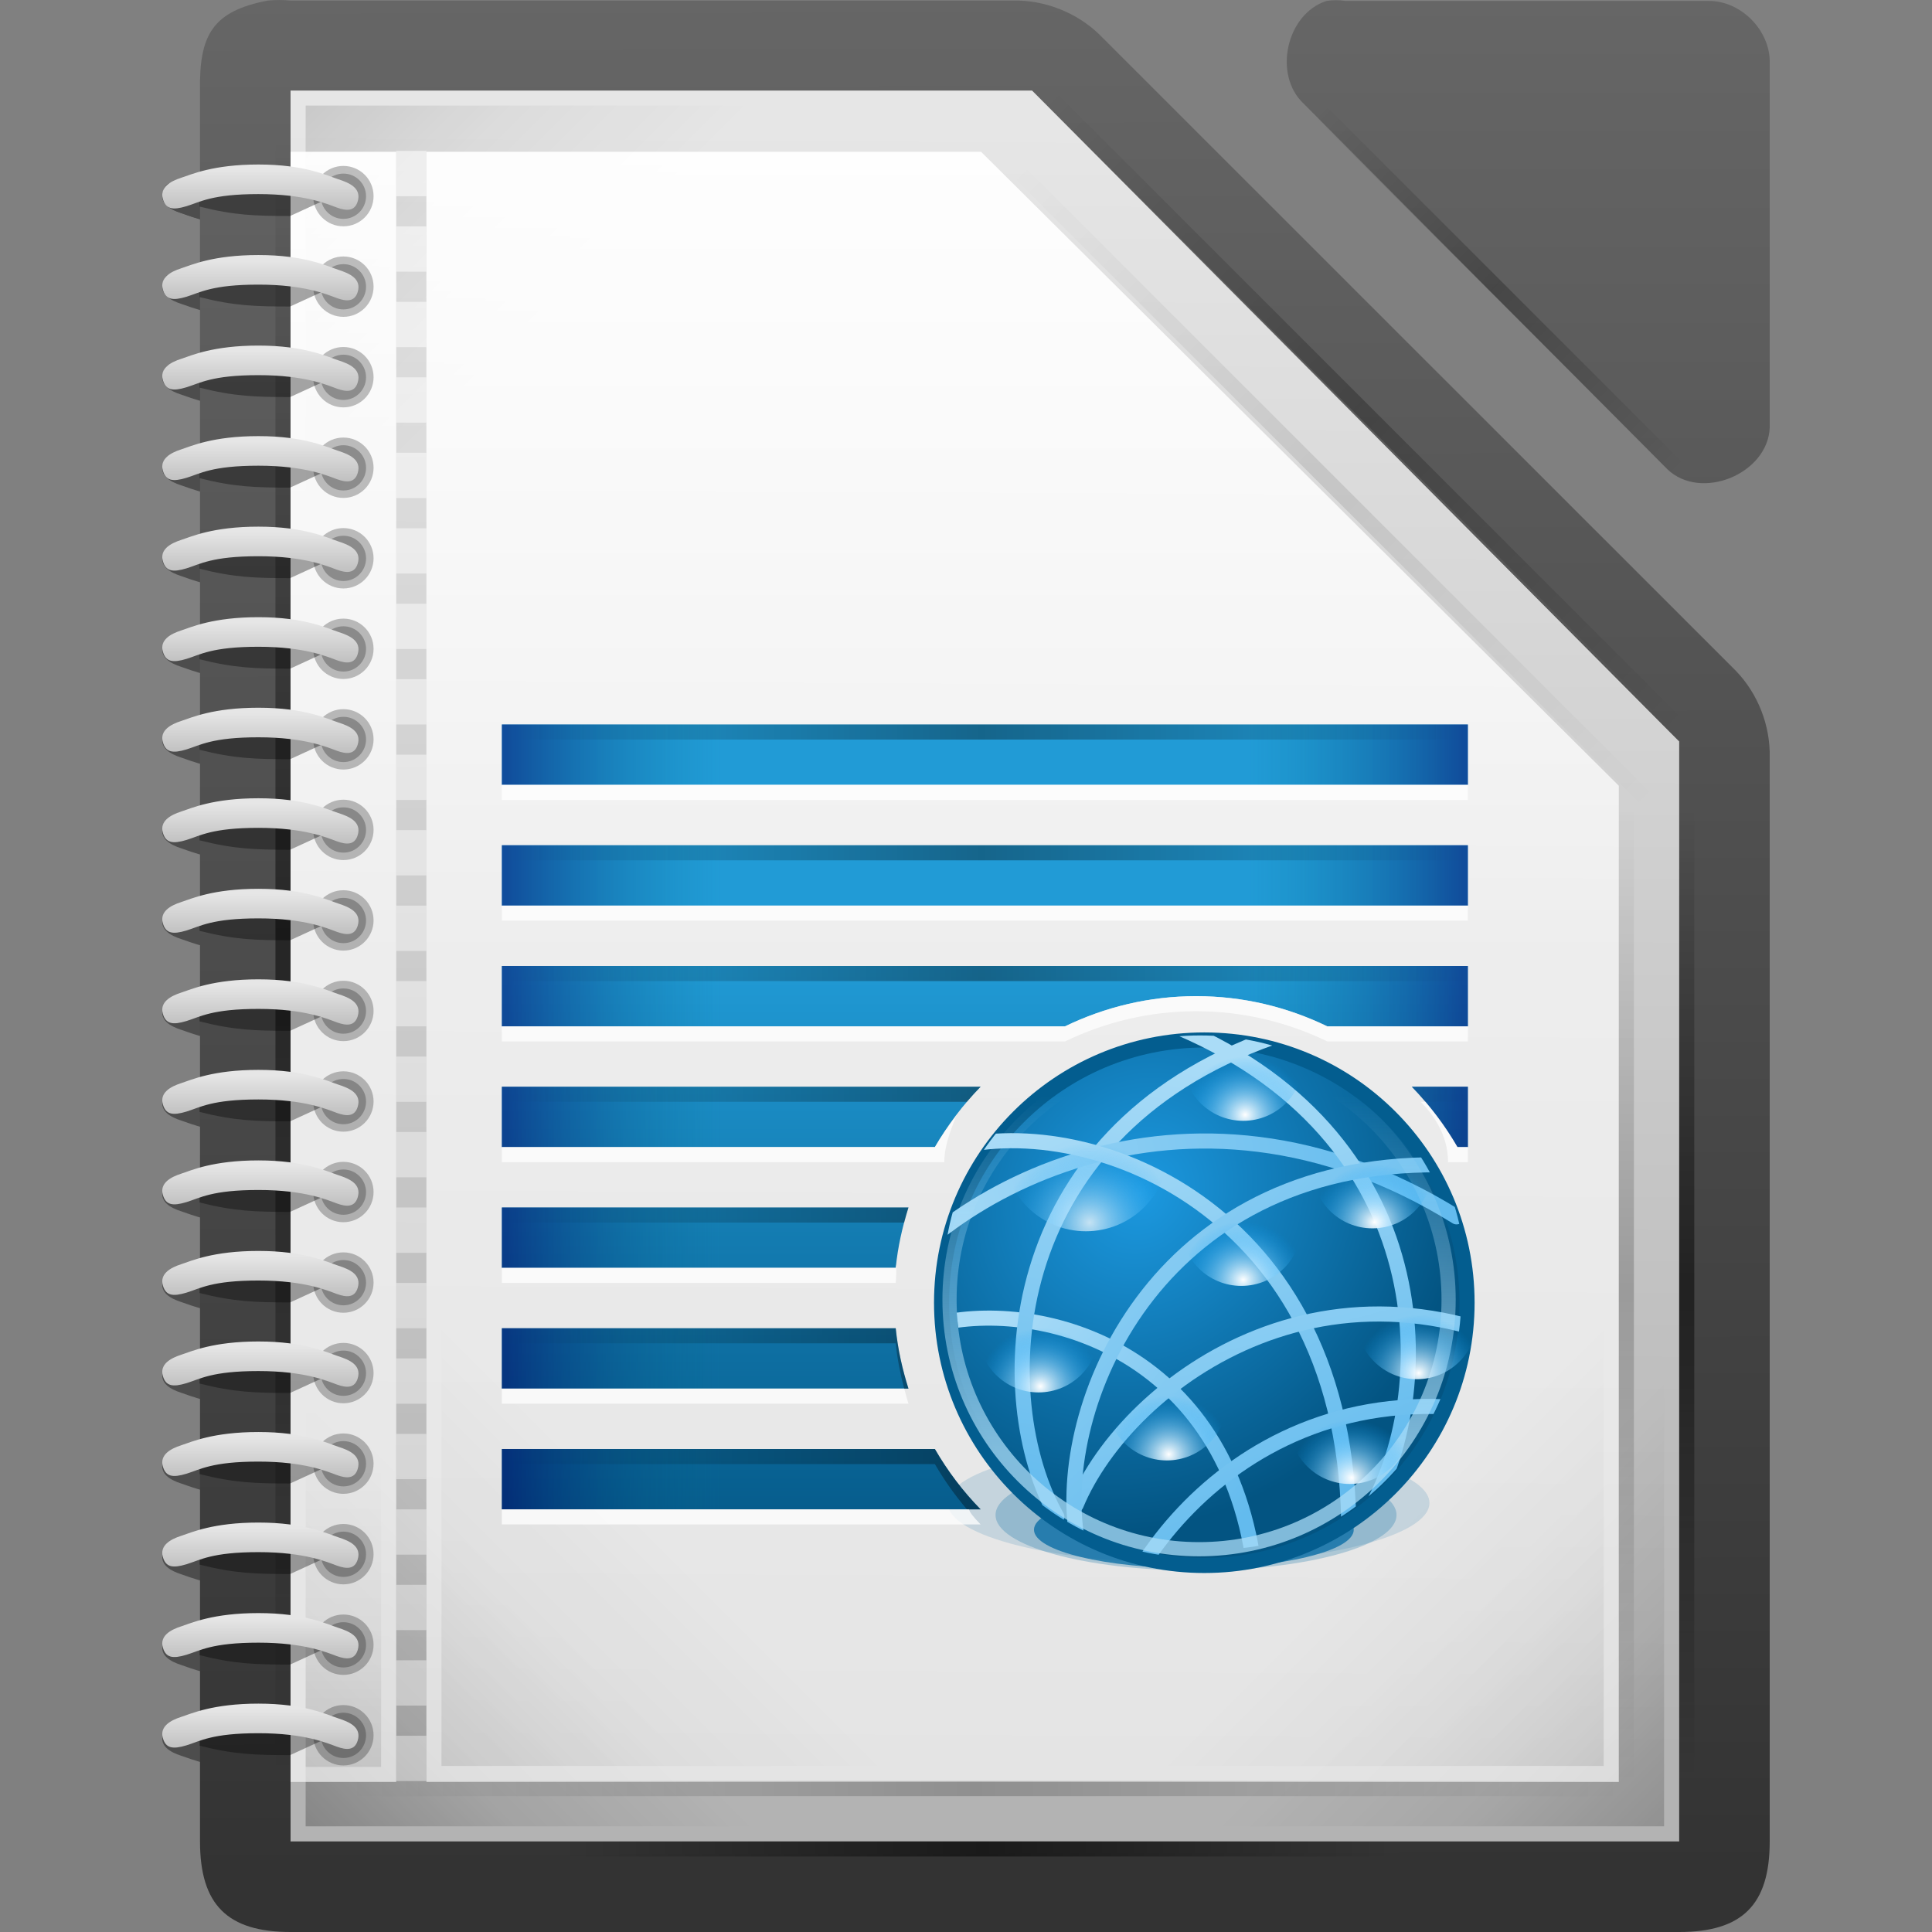 <svg height="128" width="128" xmlns="http://www.w3.org/2000/svg" xmlns:xlink="http://www.w3.org/1999/xlink"><rect width="100%" height="100%" fill="#808080" stroke="none"/><radialGradient id="a" cx="3180.938" cy="660.766" gradientTransform="matrix(-0 .963 -1.024 -0 3857.69 -2401.15)" gradientUnits="userSpaceOnUse" r="1.5"><stop offset="0" stop-color="#fff"/><stop offset="1" stop-color="#00a0fc" stop-opacity="0"/></radialGradient><linearGradient id="b"><stop offset="0" stop-color="#fff" stop-opacity=".65"/><stop offset="1" stop-color="#fff" stop-opacity=".949"/></linearGradient><linearGradient id="c"><stop offset="0" stop-opacity="0"/><stop offset=".493"/><stop offset="1" stop-opacity="0"/></linearGradient><linearGradient id="d"><stop offset="0"/><stop offset=".455" stop-opacity=".361"/><stop offset="1" stop-opacity="0"/></linearGradient><linearGradient id="e"><stop offset="0" stop-color="#666"/><stop offset="1" stop-color="#333"/></linearGradient><linearGradient id="f"><stop offset="0" stop-color="#b3b3b3"/><stop offset="1" stop-color="#e6e6e6"/></linearGradient><linearGradient id="g"><stop offset="0" stop-color="#63bbee"/><stop offset="1" stop-color="#aadcf7"/></linearGradient><clipPath id="h"><circle cx="3180.491" cy="662.199" r="5.082"/></clipPath><clipPath id="i"><circle cx="3063.998" cy="-1084.639" r="15"/></clipPath><clipPath id="j"><circle cx="3063.998" cy="-1084.639" r="15"/></clipPath><clipPath id="k"><circle cx="3063.998" cy="-1084.639" r="15"/></clipPath><clipPath id="l"><circle cx="3063.998" cy="-1084.639" r="15"/></clipPath><clipPath id="m"><circle cx="3063.998" cy="-1084.639" r="15"/></clipPath><clipPath id="n"><circle cx="3063.998" cy="-1084.639" r="15"/></clipPath><clipPath id="o"><circle cx="3063.998" cy="-1084.639" r="15"/></clipPath><clipPath id="p"><circle cx="3063.998" cy="-1084.639" r="15"/></clipPath><clipPath id="q"><circle cx="1184.497" cy="675.498" r="17.069"/></clipPath><linearGradient id="r" gradientTransform="matrix(8 0 0 7.998 -874.72 -7808.767)" gradientUnits="userSpaceOnUse" x1="110.969" x2="111" xlink:href="#e" y1="976.3" y2="991.875"/><linearGradient id="s" gradientTransform="matrix(8.032 0 0 8.074 -886.712 -7882.825)" gradientUnits="userSpaceOnUse" x1="110.969" x2="110.969" xlink:href="#e" y1="976.3" y2="992.375"/><linearGradient id="t"><stop offset="0" stop-color="#000061"/><stop offset="1" stop-color="#006f86" stop-opacity="0"/></linearGradient><linearGradient id="u" gradientUnits="userSpaceOnUse" x1="59.75" x2="59.75" y1="63.222" y2="100.032"><stop offset="0" stop-color="#219bd6"/><stop offset="1" stop-color="#065d8d"/></linearGradient><radialGradient id="v" cx="1181.018" cy="672.731" gradientTransform="matrix(.979 .698 -.771 1.082 542.961 -883.643)" gradientUnits="userSpaceOnUse" r="16.5"><stop offset="0" stop-color="#1c99e0"/><stop offset="1" stop-color="#035482"/></radialGradient><linearGradient id="w" gradientUnits="userSpaceOnUse" x1="3065.442" x2="3051.413" xlink:href="#g" y1="-1071.263" y2="-1082.95"/><linearGradient id="x" gradientUnits="userSpaceOnUse" x1="3054.224" x2="3059.684" xlink:href="#g" y1="-1072.649" y2="-1099.399"/><linearGradient id="y" gradientTransform="matrix(1.143 .09 -.124 .997 -574.642 -278.417)" gradientUnits="userSpaceOnUse" x1="3075.297" x2="3049.657" xlink:href="#g" y1="-1093.031" y2="-1085.656"/><linearGradient id="z" gradientUnits="userSpaceOnUse" x1="3075.072" x2="3066.395" xlink:href="#g" y1="-1074.963" y2="-1098.338"/><linearGradient id="A" gradientUnits="userSpaceOnUse" x1="3067.784" x2="3057.163" xlink:href="#g" y1="-1071.481" y2="-1096.168"/><linearGradient id="B" gradientUnits="userSpaceOnUse" x1="3069.716" x2="3059.889" xlink:href="#g" y1="-1071.376" y2="-1092.938"/><linearGradient id="C" gradientTransform="matrix(.97 .243 -.243 .97 -167.008 -775.513)" gradientUnits="userSpaceOnUse" x1="3070.922" x2="3058.134" xlink:href="#g" y1="-1072.243" y2="-1095.993"/><linearGradient id="D" gradientTransform="matrix(.959 -.283 .283 .959 429.14 820.107)" gradientUnits="userSpaceOnUse" x1="3070.922" x2="3058.134" xlink:href="#g" y1="-1072.243" y2="-1095.993"/><linearGradient id="E" gradientUnits="userSpaceOnUse" x1="33.625" x2="47.75" xlink:href="#t" y1="66.244" y2="66.244"/><linearGradient id="F" gradientTransform="matrix(-.5 0 0 .5 478.25 -1781.644)" gradientUnits="userSpaceOnUse" x1="762.75" x2="791" xlink:href="#t" y1="3695.776" y2="3695.776"/><linearGradient id="G" gradientTransform="matrix(.398 0 0 1 -82.99 -521.004)" gradientUnits="userSpaceOnUse" x1="292.559" x2="453.422" xlink:href="#c" y1="571.225" y2="571.225"/><linearGradient id="H" gradientUnits="userSpaceOnUse" x1="1184.683" x2="1184.683" y1="685.548" y2="662.021"><stop offset="0" stop-color="#aadcf7"/><stop offset="1" stop-color="#aadcf7" stop-opacity="0"/></linearGradient><linearGradient id="I" gradientTransform="matrix(7.979 0 0 8.012 -2319.36 -1939.894)" gradientUnits="userSpaceOnUse" x1="294.343" x2="294.418" xlink:href="#f" y1="256.581" y2="243.139"/><linearGradient id="J" gradientTransform="matrix(1.203 0 0 2.931 -403.16 3011.546)" gradientUnits="userSpaceOnUse" x1="349.181" x2="349.181" xlink:href="#f" y1="-1022.425" y2="-1023.649"/><linearGradient id="K" gradientTransform="matrix(1.203 0 0 2.931 -403.16 3017.545)" gradientUnits="userSpaceOnUse" x1="349.181" x2="349.181" xlink:href="#f" y1="-1022.425" y2="-1023.649"/><linearGradient id="L" gradientTransform="matrix(1.203 0 0 2.931 -403.16 3023.543)" gradientUnits="userSpaceOnUse" x1="349.181" x2="349.181" xlink:href="#f" y1="-1022.425" y2="-1023.649"/><linearGradient id="M" gradientTransform="matrix(1.203 0 0 2.931 -403.16 3029.541)" gradientUnits="userSpaceOnUse" x1="349.181" x2="349.181" xlink:href="#f" y1="-1022.425" y2="-1023.649"/><linearGradient id="N" gradientTransform="matrix(1.203 0 0 2.931 -403.16 3035.539)" gradientUnits="userSpaceOnUse" x1="349.181" x2="349.181" xlink:href="#f" y1="-1022.425" y2="-1023.649"/><linearGradient id="O" gradientTransform="matrix(1.203 0 0 2.931 -403.16 3041.538)" gradientUnits="userSpaceOnUse" x1="349.181" x2="349.181" xlink:href="#f" y1="-1022.425" y2="-1023.649"/><linearGradient id="P" gradientTransform="matrix(1.203 0 0 2.931 -403.16 3047.536)" gradientUnits="userSpaceOnUse" x1="349.181" x2="349.181" xlink:href="#f" y1="-1022.425" y2="-1023.649"/><linearGradient id="Q" gradientTransform="matrix(1.203 0 0 2.931 -403.16 3053.534)" gradientUnits="userSpaceOnUse" x1="349.181" x2="349.181" xlink:href="#f" y1="-1022.425" y2="-1023.649"/><linearGradient id="R" gradientTransform="matrix(1.203 0 0 2.931 -403.16 3059.532)" gradientUnits="userSpaceOnUse" x1="349.181" x2="349.181" xlink:href="#f" y1="-1022.425" y2="-1023.649"/><linearGradient id="S" gradientTransform="matrix(1.203 0 0 2.931 -403.16 3065.531)" gradientUnits="userSpaceOnUse" x1="349.181" x2="349.181" xlink:href="#f" y1="-1022.425" y2="-1023.649"/><linearGradient id="T" gradientTransform="matrix(1.203 0 0 2.931 -403.16 3071.529)" gradientUnits="userSpaceOnUse" x1="349.181" x2="349.181" xlink:href="#f" y1="-1022.425" y2="-1023.649"/><linearGradient id="U" gradientTransform="matrix(1.203 0 0 2.931 -403.16 3077.527)" gradientUnits="userSpaceOnUse" x1="349.181" x2="349.181" xlink:href="#f" y1="-1022.425" y2="-1023.649"/><linearGradient id="V" gradientTransform="matrix(1.203 0 0 2.931 -403.16 3083.526)" gradientUnits="userSpaceOnUse" x1="349.181" x2="349.181" xlink:href="#f" y1="-1022.425" y2="-1023.649"/><linearGradient id="W" gradientTransform="matrix(1.203 0 0 2.931 -403.16 3089.524)" gradientUnits="userSpaceOnUse" x1="349.181" x2="349.181" xlink:href="#f" y1="-1022.425" y2="-1023.649"/><linearGradient id="X" gradientTransform="matrix(1.203 0 0 2.931 -403.16 3095.522)" gradientUnits="userSpaceOnUse" x1="349.181" x2="349.181" xlink:href="#f" y1="-1022.425" y2="-1023.649"/><linearGradient id="Y" gradientTransform="matrix(1.203 0 0 2.931 -403.16 3101.52)" gradientUnits="userSpaceOnUse" x1="349.181" x2="349.181" xlink:href="#f" y1="-1022.425" y2="-1023.649"/><linearGradient id="Z" gradientTransform="matrix(1.203 0 0 2.931 -403.16 3107.519)" gradientUnits="userSpaceOnUse" x1="349.181" x2="349.181" xlink:href="#f" y1="-1022.425" y2="-1023.649"/><linearGradient id="aa" gradientTransform="matrix(1.203 0 0 2.931 -403.16 3113.517)" gradientUnits="userSpaceOnUse" x1="349.181" x2="349.181" xlink:href="#f" y1="-1022.425" y2="-1023.649"/><linearGradient id="ab" gradientTransform="matrix(0 .677 -1 0 -1175.369 20.506)" gradientUnits="userSpaceOnUse" x1="-17" x2="144" xlink:href="#c" y1="-1194.638" y2="-1194.638"/><linearGradient id="ac" gradientTransform="matrix(-1 0 0 1 123 796.64)" gradientUnits="userSpaceOnUse" x1="102.747" x2="87.871" xlink:href="#d" y1="-675.641" y2="-690.517"/><linearGradient id="ad" gradientUnits="userSpaceOnUse" x1="110.247" x2="95.372" xlink:href="#d" y1="120.999" y2="106.123"/><linearGradient id="ae" gradientTransform="matrix(-1 0 0 -1 123 796.64)" gradientUnits="userSpaceOnUse" x1="102.747" x2="87.871" xlink:href="#d" y1="789.646" y2="774.77"/><linearGradient id="af" gradientTransform="matrix(4 0 0 4 -2647.829 3138.547)" gradientUnits="userSpaceOnUse" x1="675.369" x2="675.369" xlink:href="#b" y1="-768.73" y2="-781.999"/><linearGradient id="ag" gradientTransform="matrix(-.061 0 0 .244 29.52 407.946)" gradientUnits="userSpaceOnUse" x1="152" x2="152" xlink:href="#d" y1="-1192.638" y2="-1274.332"/><linearGradient id="ah" gradientTransform="matrix(.371 .371 -.707 .707 -786.48 822.165)" gradientUnits="userSpaceOnUse" x1="78.822" x2="144" xlink:href="#c" y1="-1194.638" y2="-1194.638"/><linearGradient id="ai" gradientTransform="matrix(.371 .371 -.707 .707 -786.48 839.165)" gradientUnits="userSpaceOnUse" x1="30.744" x2="144" xlink:href="#c" y1="-1194.638" y2="-1194.638"/><linearGradient id="aj" gradientTransform="matrix(-.342 0 0 -1 86.44 -1071.624)" gradientUnits="userSpaceOnUse" x1="-17" x2="144" xlink:href="#c" y1="-1194.638" y2="-1194.638"/><linearGradient id="ak" gradientTransform="matrix(-1 0 0 1 123 796.64)" gradientUnits="userSpaceOnUse" x1="93.747" x2="78.871" xlink:href="#d" y1="-679.641" y2="-694.517"/><linearGradient id="al" gradientUnits="userSpaceOnUse" x1="106.247" x2="91.372" xlink:href="#d" y1="116.999" y2="102.123"/><linearGradient id="am" gradientTransform="matrix(.371 .371 -.707 .707 -788.48 844.165)" gradientUnits="userSpaceOnUse" x1="30.744" x2="144" xlink:href="#c" y1="-1194.638" y2="-1194.638"/><linearGradient id="an" gradientTransform="matrix(.522 0 0 1 32.12 1312.636)" gradientUnits="userSpaceOnUse" x1="-17" x2="144" xlink:href="#c" y1="-1194.638" y2="-1194.638"/><linearGradient id="ao" gradientTransform="matrix(0 .401 -1 0 -1082.369 60.306)" gradientUnits="userSpaceOnUse" x1="-17" x2="144" xlink:href="#c" y1="-1194.638" y2="-1194.638"/><linearGradient id="ap" gradientTransform="matrix(0 .401 -1 0 -1086.369 60.306)" gradientUnits="userSpaceOnUse" x1="-17" x2="144" xlink:href="#c" y1="-1194.638" y2="-1194.638"/><linearGradient id="aq" gradientTransform="matrix(4 0 0 4 -2524.829 4892.126)" gradientUnits="userSpaceOnUse" x1="637.995" x2="637.995" xlink:href="#b" y1="-1204.424" y2="-1220.243"/><g fill="#4d4d4d"><path d="m11.993 14.115c.684.22 2.113.883 5.128.883 3.087 0 4.563-.741 5.291-.977.733-.237 1.558-.586 1.284-1.477-.199-.645-.726-.635-1.381-.397-.626.227-2.107.891-5.194.891-3.086-.001-3.866-.53-4.767-.803-.916-.278-1.375-.194-1.566.487-.215.765.515 1.171 1.204 1.393z"/><path d="m11.993 20.127c.684.22 2.113.883 5.128.883 3.087 0 4.563-.741 5.291-.977.733-.237 1.558-.586 1.284-1.477-.199-.645-.726-.635-1.381-.397-.626.227-2.107.891-5.194.891-3.086-.001-3.866-.53-4.767-.803-.916-.278-1.375-.194-1.566.487-.215.765.515 1.171 1.204 1.393z"/><path d="m11.993 26.139c.684.22 2.113.883 5.128.883 3.087 0 4.563-.741 5.291-.977.733-.237 1.558-.586 1.284-1.477-.199-.645-.726-.635-1.381-.397-.626.227-2.107.891-5.194.891-3.086-.001-3.866-.53-4.767-.803-.916-.278-1.375-.194-1.566.487-.215.765.515 1.171 1.204 1.393z"/><path d="m11.993 32.151c.684.22 2.113.883 5.128.883 3.087 0 4.563-.741 5.291-.977.733-.237 1.558-.586 1.284-1.477-.199-.645-.726-.635-1.381-.397-.626.227-2.107.891-5.194.891-3.086-.001-3.866-.53-4.767-.803-.916-.278-1.375-.194-1.566.487-.215.765.515 1.171 1.204 1.393z"/><path d="m11.993 38.163c.684.22 2.113.883 5.128.883 3.087 0 4.563-.741 5.291-.977.733-.237 1.558-.586 1.284-1.477-.199-.645-.726-.635-1.381-.397-.626.227-2.107.891-5.194.891-3.086-.001-3.866-.53-4.767-.803-.916-.278-1.375-.194-1.566.487-.215.765.515 1.171 1.204 1.393z"/><path d="m11.993 44.175c.684.22 2.113.883 5.128.883 3.087 0 4.563-.741 5.291-.977.733-.237 1.558-.586 1.284-1.477-.199-.645-.726-.635-1.381-.397-.626.227-2.107.891-5.194.891-3.086-.001-3.866-.53-4.767-.803-.916-.278-1.375-.194-1.566.487-.215.765.515 1.171 1.204 1.393z"/><path d="m11.993 50.187c.684.22 2.113.883 5.128.883 3.087 0 4.563-.741 5.291-.977.733-.237 1.558-.586 1.284-1.477-.199-.645-.726-.635-1.381-.397-.626.227-2.107.891-5.194.891-3.086-.001-3.866-.53-4.767-.803-.916-.278-1.375-.194-1.566.487-.215.765.515 1.171 1.204 1.393z"/><path d="m11.993 56.199c.684.22 2.113.883 5.128.883 3.087 0 4.563-.741 5.291-.977.733-.237 1.558-.586 1.284-1.477-.199-.645-.726-.635-1.381-.397-.626.227-2.107.891-5.194.891-3.086-.001-3.866-.53-4.767-.803-.916-.278-1.375-.194-1.566.487-.215.765.515 1.171 1.204 1.393z"/><path d="m11.993 62.211c.684.22 2.113.883 5.128.883 3.087 0 4.563-.741 5.291-.977.733-.237 1.558-.586 1.284-1.477-.199-.645-.726-.635-1.381-.397-.626.227-2.107.891-5.194.891-3.086-.001-3.866-.53-4.767-.803-.916-.278-1.375-.194-1.566.487-.215.765.515 1.171 1.204 1.393z"/><path d="m11.993 68.223c.684.22 2.113.883 5.128.883 3.087 0 4.563-.741 5.291-.977.733-.237 1.558-.586 1.284-1.477-.199-.645-.726-.635-1.381-.397-.626.227-2.107.891-5.194.891-3.086-.001-3.866-.53-4.767-.803-.916-.278-1.375-.194-1.566.487-.215.765.515 1.171 1.204 1.393z"/><path d="m11.993 74.235c.684.22 2.113.883 5.128.883 3.087 0 4.563-.741 5.291-.977.733-.237 1.558-.586 1.284-1.477-.199-.645-.726-.635-1.381-.397-.626.227-2.107.891-5.194.891-3.086-.001-3.866-.53-4.767-.803-.916-.278-1.375-.194-1.566.487-.215.765.515 1.171 1.204 1.393z"/><path d="m11.993 80.247c.684.22 2.113.883 5.128.883 3.087 0 4.563-.741 5.291-.977.733-.237 1.558-.586 1.284-1.477-.199-.645-.726-.635-1.381-.397-.626.227-2.107.891-5.194.891-3.086-.001-3.866-.53-4.767-.803-.916-.278-1.375-.194-1.566.487-.215.765.515 1.171 1.204 1.393z"/><path d="m11.993 86.258c.684.22 2.113.883 5.128.883 3.087 0 4.563-.741 5.291-.977.733-.237 1.558-.586 1.284-1.477-.199-.645-.726-.635-1.381-.397-.626.227-2.107.891-5.194.891-3.086-.001-3.866-.53-4.767-.803-.916-.278-1.375-.194-1.566.487-.215.765.515 1.171 1.204 1.393z"/><path d="m11.993 92.27c.684.22 2.113.883 5.128.883 3.087 0 4.563-.741 5.291-.977.733-.237 1.558-.586 1.284-1.477-.199-.645-.726-.635-1.381-.397-.626.227-2.107.891-5.194.891-3.086-.001-3.866-.53-4.767-.803-.916-.278-1.375-.194-1.566.487-.215.765.515 1.171 1.204 1.393z"/><path d="m11.993 98.282c.684.22 2.113.883 5.128.883 3.087 0 4.563-.741 5.291-.977.733-.237 1.558-.586 1.284-1.477-.199-.645-.726-.635-1.381-.397-.626.227-2.107.891-5.194.891-3.086-.001-3.866-.53-4.767-.803-.916-.278-1.375-.194-1.566.487-.215.765.515 1.171 1.204 1.393z"/><path d="m11.993 104.294c.684.22 2.113.883 5.128.883 3.087 0 4.563-.741 5.291-.977.733-.237 1.558-.586 1.284-1.477-.199-.645-.726-.635-1.381-.397-.626.227-2.107.891-5.194.891-3.086-.001-3.866-.53-4.767-.803-.916-.278-1.375-.194-1.566.487-.215.765.515 1.171 1.204 1.393z"/><path d="m11.993 110.306c.684.22 2.113.883 5.128.883 3.087 0 4.563-.741 5.291-.977.733-.237 1.558-.586 1.284-1.477-.199-.645-.726-.635-1.381-.397-.626.227-2.107.891-5.194.891-3.086-.001-3.866-.53-4.767-.803-.916-.278-1.375-.194-1.566.487-.215.765.515 1.171 1.204 1.393z"/><path d="m11.993 116.318c.684.22 2.113.883 5.128.883 3.087 0 4.563-.741 5.291-.977.733-.237 1.558-.586 1.284-1.477-.199-.645-.726-.635-1.381-.397-.626.227-2.107.891-5.194.891-3.086-.001-3.866-.53-4.767-.803-.916-.278-1.375-.194-1.566.487-.215.765.515 1.171 1.204 1.393z"/><path d="m11.993 14.115c.684.22 2.113.883 5.128.883 3.087 0 4.563-.741 5.291-.977.733-.237 1.558-.586 1.284-1.477-.199-.645-.726-.635-1.381-.397-.626.227-2.107.891-5.194.891-3.086-.001-3.866-.53-4.767-.803-.916-.278-1.375-.194-1.566.487-.215.765.515 1.171 1.204 1.393z"/></g><path d="m17.751.036c-3.667.7-4.566 2.266-4.5 5.998v115.968c0 4.188 1.811 5.997 6 5.998h91.997c4.189-0 5.999-1.81 6-5.998v-71.819c.048-2.112-.78-4.231-2.25-5.748l-42.162-42.149c-1.518-1.469-3.637-2.298-5.75-2.249h-47.835c-.498-.048-1.001-.048-1.5 0z" fill="url(#r)"/><path d="m87.884.062c-2.663.853-3.558 4.906-1.506 6.812l24.095 24.221c2.226 2.122 6.659.306 6.777-2.775v-24.221c-0-2.114-1.913-4.037-4.016-4.037h-24.095c-.415-.064-.84-.064-1.255 0z" fill="url(#s)"/><path d="m19.25 5.999v2 112 2h2 88 2v-2-70-.875l-.625-.625-41.75-42-.5-.5h-.875-46.25z" fill="url(#I)"/><path d="m52.25 88.998h-32v32h32z" fill="url(#ac)" opacity=".25"/><path d="m52.25 38.994h-32v-32h32z" fill="url(#ae)" opacity=".125"/><path d="m19.25 8.998v109h-1v-109z" fill="url(#ab)" opacity=".5"/><path d="m78.25 88.998h32v32h-32z" fill="url(#ad)" opacity=".188"/><path d="m19.25 10.057v108h7v-108zm9 0v108h79v-66l-42.25-42z" fill="url(#af)"/><path d="m25.25 97.059h-5v20h5z" fill="url(#ag)" opacity=".1"/><ellipse cx="22.75" cy="12.994" opacity=".25" rx="2" ry="2"/><path d="m17.125 11.905c-1.853 0-3.056.256-3.906.5v1.281c2.312.586 3.717.622 6 .625l2.312-1.063c-.599-.078-3.606-1.344-4.406-1.344z" opacity=".35"/><ellipse cx="22.751" cy="13.001" opacity=".25" rx="1.5" ry="1.5"/><path d="m11.993 11.782c.684-.22 2.113-.883 5.128-.883 3.087 0 4.563.741 5.291.977.733.237 1.558.586 1.284 1.477-.199.645-.726.635-1.381.397-.626-.227-2.107-.891-5.194-.891-3.086 0-3.866.53-4.767.803-.916.278-1.375.194-1.566-.487-.215-.766.515-1.171 1.204-1.392z" fill="url(#J)"/><ellipse cx="22.75" cy="18.992" opacity=".25" rx="2" ry="2"/><path d="m17.125 17.903c-1.853 0-3.056.256-3.906.5v1.281c2.312.586 3.717.622 6 .625l2.312-1.063c-.599-.078-3.606-1.344-4.406-1.344z" opacity=".35"/><ellipse cx="22.751" cy="19" opacity=".25" rx="1.5" ry="1.5"/><path d="m11.993 17.78c.684-.22 2.113-.883 5.128-.883 3.087 0 4.563.741 5.291.977.733.237 1.558.586 1.284 1.477-.199.645-.726.635-1.381.397-.626-.227-2.107-.891-5.194-.891-3.086 0-3.866.53-4.767.803-.916.278-1.375.194-1.566-.487-.215-.766.515-1.171 1.204-1.392z" fill="url(#K)"/><ellipse cx="22.75" cy="24.99" opacity=".25" rx="2" ry="2"/><path d="m17.125 23.901c-1.853 0-3.056.256-3.906.5v1.281c2.312.586 3.717.622 6 .625l2.312-1.063c-.599-.078-3.606-1.344-4.406-1.344z" opacity=".35"/><ellipse cx="22.751" cy="24.998" opacity=".25" rx="1.5" ry="1.5"/><path d="m11.993 23.778c.684-.22 2.113-.883 5.128-.883 3.087 0 4.563.741 5.291.977.733.237 1.558.586 1.284 1.477-.199.645-.726.635-1.381.397-.626-.227-2.107-.891-5.194-.891-3.086 0-3.866.53-4.767.803-.916.278-1.375.194-1.566-.487-.215-.766.515-1.171 1.204-1.392z" fill="url(#L)"/><ellipse cx="22.75" cy="30.989" opacity=".25" rx="2" ry="2"/><path d="m17.125 29.9c-1.853 0-3.056.256-3.906.5v1.281c2.312.586 3.717.622 6 .625l2.312-1.063c-.599-.078-3.606-1.344-4.406-1.344z" opacity=".35"/><ellipse cx="22.751" cy="30.996" opacity=".25" rx="1.5" ry="1.5"/><path d="m11.993 29.777c.684-.22 2.113-.883 5.128-.883 3.087 0 4.563.741 5.291.977.733.237 1.558.586 1.284 1.477-.199.645-.726.635-1.381.397-.626-.227-2.107-.891-5.194-.891-3.086 0-3.866.53-4.767.803-.916.278-1.375.194-1.566-.487-.215-.766.515-1.171 1.204-1.392z" fill="url(#M)"/><ellipse cx="22.75" cy="36.987" opacity=".25" rx="2" ry="2"/><path d="m17.125 35.898c-1.853 0-3.056.256-3.906.5v1.281c2.312.586 3.717.622 6 .625l2.312-1.063c-.599-.078-3.606-1.344-4.406-1.344z" opacity=".35"/><ellipse cx="22.751" cy="36.994" opacity=".25" rx="1.5" ry="1.5"/><path d="m11.993 35.775c.684-.22 2.113-.883 5.128-.883 3.087 0 4.563.741 5.291.977.733.237 1.558.586 1.284 1.477-.199.645-.726.635-1.381.397-.626-.227-2.107-.891-5.194-.891-3.086 0-3.866.53-4.767.803-.916.278-1.375.194-1.566-.487-.215-.766.515-1.171 1.204-1.392z" fill="url(#N)"/><ellipse cx="22.75" cy="42.985" opacity=".25" rx="2" ry="2"/><path d="m17.125 41.896c-1.853 0-3.056.256-3.906.5v1.281c2.312.586 3.717.622 6 .625l2.312-1.063c-.599-.078-3.606-1.344-4.406-1.344z" opacity=".35"/><ellipse cx="22.751" cy="42.993" opacity=".25" rx="1.5" ry="1.5"/><path d="m11.993 41.773c.684-.22 2.113-.883 5.128-.883 3.087 0 4.563.741 5.291.977.733.237 1.558.586 1.284 1.477-.199.645-.726.635-1.381.397-.626-.227-2.107-.891-5.194-.891-3.086 0-3.866.53-4.767.803-.916.278-1.375.194-1.566-.487-.215-.766.515-1.171 1.204-1.392z" fill="url(#O)"/><ellipse cx="22.75" cy="48.984" opacity=".25" rx="2" ry="2"/><path d="m17.125 47.894c-1.853 0-3.056.256-3.906.5v1.281c2.312.586 3.717.622 6 .625l2.312-1.063c-.599-.078-3.606-1.344-4.406-1.344z" opacity=".35"/><ellipse cx="22.751" cy="48.991" opacity=".25" rx="1.5" ry="1.5"/><path d="m11.993 47.771c.684-.22 2.113-.883 5.128-.883 3.087 0 4.563.741 5.291.977.733.237 1.558.586 1.284 1.477-.199.645-.726.635-1.381.397-.626-.227-2.107-.891-5.194-.891-3.086 0-3.866.53-4.767.803-.916.278-1.375.194-1.566-.487-.215-.766.515-1.171 1.204-1.392z" fill="url(#P)"/><ellipse cx="22.75" cy="54.982" opacity=".25" rx="2" ry="2"/><path d="m17.125 53.893c-1.853 0-3.056.256-3.906.5v1.281c2.312.586 3.717.622 6 .625l2.312-1.063c-.599-.078-3.606-1.344-4.406-1.344z" opacity=".35"/><ellipse cx="22.751" cy="54.989" opacity=".25" rx="1.5" ry="1.5"/><path d="m11.993 53.77c.684-.22 2.113-.883 5.128-.883 3.087 0 4.563.741 5.291.977.733.237 1.558.586 1.284 1.477-.199.645-.726.635-1.381.397-.626-.227-2.107-.891-5.194-.891-3.086 0-3.866.53-4.767.803-.916.278-1.375.194-1.566-.487-.215-.766.515-1.171 1.204-1.392z" fill="url(#Q)"/><ellipse cx="22.75" cy="60.98" opacity=".25" rx="2" ry="2"/><path d="m17.125 59.891c-1.853 0-3.056.256-3.906.5v1.281c2.312.586 3.717.622 6 .625l2.312-1.063c-.599-.078-3.606-1.344-4.406-1.344z" opacity=".35"/><ellipse cx="22.751" cy="60.987" opacity=".25" rx="1.5" ry="1.5"/><path d="m11.993 59.768c.684-.22 2.113-.883 5.128-.883 3.087 0 4.563.741 5.291.977.733.237 1.558.586 1.284 1.477-.199.645-.726.635-1.381.397-.626-.227-2.107-.891-5.194-.891-3.086 0-3.866.53-4.767.803-.916.278-1.375.194-1.566-.487-.215-.766.515-1.171 1.204-1.392z" fill="url(#R)"/><ellipse cx="22.75" cy="66.978" opacity=".25" rx="2" ry="2"/><path d="m17.125 65.889c-1.853 0-3.056.256-3.906.5v1.281c2.312.586 3.717.622 6 .625l2.312-1.063c-.599-.078-3.606-1.344-4.406-1.344z" opacity=".35"/><ellipse cx="22.751" cy="66.986" opacity=".25" rx="1.5" ry="1.5"/><path d="m11.993 65.766c.684-.22 2.113-.883 5.128-.883 3.087 0 4.563.741 5.291.977.733.237 1.558.586 1.284 1.477-.199.645-.726.635-1.381.397-.626-.227-2.107-.891-5.194-.891-3.086 0-3.866.53-4.767.803-.916.278-1.375.194-1.566-.487-.215-.766.515-1.171 1.204-1.392z" fill="url(#S)"/><ellipse cx="22.75" cy="72.977" opacity=".25" rx="2" ry="2"/><path d="m17.125 71.887c-1.853 0-3.056.256-3.906.5v1.281c2.312.586 3.717.622 6 .625l2.312-1.063c-.599-.078-3.606-1.344-4.406-1.344z" opacity=".35"/><ellipse cx="22.751" cy="72.984" opacity=".25" rx="1.5" ry="1.5"/><path d="m11.993 71.765c.684-.22 2.113-.883 5.128-.883 3.087 0 4.563.741 5.291.977.733.237 1.558.586 1.284 1.477-.199.645-.726.635-1.381.397-.626-.227-2.107-.891-5.194-.891-3.086 0-3.866.53-4.767.803-.916.278-1.375.194-1.566-.487-.215-.766.515-1.171 1.204-1.392z" fill="url(#T)"/><ellipse cx="22.75" cy="78.975" opacity=".25" rx="2" ry="2"/><path d="m17.125 77.886c-1.853 0-3.056.256-3.906.5v1.281c2.312.586 3.717.622 6 .625l2.312-1.063c-.599-.078-3.606-1.344-4.406-1.344z" opacity=".35"/><ellipse cx="22.751" cy="78.982" opacity=".25" rx="1.5" ry="1.5"/><path d="m11.993 77.763c.684-.22 2.113-.883 5.128-.883 3.087 0 4.563.741 5.291.977.733.237 1.558.586 1.284 1.477-.199.645-.726.635-1.381.397-.626-.227-2.107-.891-5.194-.891-3.086 0-3.866.53-4.767.803-.916.278-1.375.194-1.566-.487-.215-.766.515-1.171 1.204-1.392z" fill="url(#U)"/><ellipse cx="22.75" cy="84.973" opacity=".25" rx="2" ry="2"/><path d="m17.125 83.884c-1.853 0-3.056.256-3.906.5v1.281c2.312.586 3.717.622 6 .625l2.312-1.063c-.599-.078-3.606-1.344-4.406-1.344z" opacity=".35"/><ellipse cx="22.751" cy="84.981" opacity=".25" rx="1.5" ry="1.5"/><path d="m11.993 83.761c.684-.22 2.113-.883 5.128-.883 3.087 0 4.563.741 5.291.977.733.237 1.558.586 1.284 1.477-.199.645-.726.635-1.381.397-.626-.227-2.107-.891-5.194-.891-3.086 0-3.866.53-4.767.803-.916.278-1.375.194-1.566-.487-.215-.766.515-1.171 1.204-1.392z" fill="url(#V)"/><ellipse cx="22.75" cy="90.971" opacity=".25" rx="2" ry="2"/><path d="m17.125 89.882c-1.853 0-3.056.256-3.906.5v1.281c2.312.586 3.717.622 6 .625l2.312-1.063c-.599-.078-3.606-1.344-4.406-1.344z" opacity=".35"/><ellipse cx="22.751" cy="90.979" opacity=".25" rx="1.5" ry="1.5"/><path d="m11.993 89.759c.684-.22 2.113-.883 5.128-.883 3.087 0 4.563.741 5.291.977.733.237 1.558.586 1.284 1.477-.199.645-.726.635-1.381.397-.626-.227-2.107-.891-5.194-.891-3.086 0-3.866.53-4.767.803-.916.278-1.375.194-1.566-.487-.215-.766.515-1.171 1.204-1.392z" fill="url(#W)"/><ellipse cx="22.75" cy="96.97" opacity=".25" rx="2" ry="2"/><path d="m17.125 95.88c-1.853 0-3.056.256-3.906.5v1.281c2.312.586 3.717.622 6 .625l2.312-1.063c-.599-.078-3.606-1.344-4.406-1.344z" opacity=".35"/><ellipse cx="22.751" cy="96.977" opacity=".25" rx="1.5" ry="1.5"/><path d="m11.993 95.758c.684-.22 2.113-.883 5.128-.883 3.087 0 4.563.741 5.291.977.733.237 1.558.586 1.284 1.477-.199.645-.726.635-1.381.397-.626-.227-2.107-.891-5.194-.891-3.086 0-3.866.53-4.767.803-.916.278-1.375.194-1.566-.487-.215-.766.515-1.171 1.204-1.392z" fill="url(#X)"/><ellipse cx="22.75" cy="102.968" opacity=".25" rx="2" ry="2"/><path d="m17.125 101.879c-1.853 0-3.056.256-3.906.5v1.281c2.312.586 3.717.622 6 .625l2.312-1.063c-.599-.078-3.606-1.344-4.406-1.344z" opacity=".35"/><ellipse cx="22.751" cy="102.975" opacity=".25" rx="1.5" ry="1.5"/><path d="m11.993 101.756c.684-.22 2.113-.883 5.128-.883 3.087 0 4.563.741 5.291.977.733.237 1.558.586 1.284 1.477-.199.645-.726.635-1.381.397-.626-.227-2.107-.891-5.194-.891-3.086 0-3.866.53-4.767.803-.916.278-1.375.194-1.566-.487-.215-.766.515-1.171 1.204-1.392z" fill="url(#Y)"/><ellipse cx="22.75" cy="108.966" opacity=".25" rx="2" ry="2"/><path d="m17.125 107.877c-1.853 0-3.056.256-3.906.5v1.281c2.312.586 3.717.622 6 .625l2.312-1.063c-.599-.078-3.606-1.344-4.406-1.344z" opacity=".35"/><ellipse cx="22.751" cy="108.974" opacity=".25" rx="1.5" ry="1.5"/><path d="m11.993 107.754c.684-.22 2.113-.883 5.128-.883 3.087 0 4.563.741 5.291.977.733.237 1.558.586 1.284 1.477-.199.645-.726.635-1.381.397-.626-.227-2.107-.891-5.194-.891-3.086 0-3.866.53-4.767.803-.916.278-1.375.194-1.566-.487-.215-.766.515-1.171 1.204-1.392z" fill="url(#Z)"/><ellipse cx="22.75" cy="114.965" opacity=".25" rx="2" ry="2"/><path d="m17.125 113.876c-1.853 0-3.056.256-3.906.5v1.281c2.312.586 3.717.622 6 .625l2.312-1.063c-.599-.078-3.606-1.344-4.406-1.344z" opacity=".35"/><ellipse cx="22.751" cy="114.972" opacity=".25" rx="1.5" ry="1.5"/><path d="m11.993 113.753c.684-.22 2.113-.883 5.128-.883 3.087 0 4.563.741 5.291.977.733.237 1.558.586 1.284 1.477-.199.645-.726.635-1.381.397-.626-.227-2.107-.891-5.194-.891-3.086 0-3.866.53-4.767.803-.916.278-1.375.194-1.566-.487-.215-.766.515-1.171 1.204-1.392z" fill="url(#aa)"/><path d="m87.957 7.129 23.662 23.662-.707.707-23.662-23.662z" fill="url(#ah)" opacity=".25"/><path d="m69.957 6.129 41.662 41.662-.707.707-41.662-41.662z" fill="url(#ai)" opacity=".25"/><path d="m92.25 122.999h-55v-1h55z" fill="url(#aj)" opacity=".5"/><path d="m61.25 84.998h-32v32h32z" fill="url(#ak)" opacity=".1"/><path d="m74.25 84.998h32v32h-32z" fill="url(#al)" opacity=".1"/><path d="m67.957 11.129 41.662 41.662-.707.707-41.662-41.662z" fill="url(#am)" opacity=".1"/><path d="m23.25 117.998h83.997v1h-83.997z" fill="url(#an)" opacity=".2"/><path d="m112.25 53.499v64.5h-1v-64.5z" fill="url(#ao)" opacity=".5"/><path d="m108.25 53.499v64.5h-1v-64.5z" fill="url(#ap)" opacity=".2"/><path d="m26.25 9.999v3h2v-3zm0 5v3h2v-3zm0 5v3h2v-3zm0 5v3h2v-3zm0 5v3h2v-3zm0 5v3h2v-3zm0 5v3h2v-3zm0 5v3h2v-3zm0 5v3h2v-3zm0 5v3h2v-3zm0 5v3h2v-3zm0 5v3h2v-3zm0 5v3h2v-3zm0 5v3h2v-3zm0 5v3h2v-3zm0 5v3h2v-3zm0 5v3h2v-3zm0 5v3h2v-3zm0 5v3h2v-3zm0 5v3h2v-3zm0 5v3h2v-3zm0 5v3h2v-3z" fill="url(#aq)" opacity=".6"/><circle clip-path="url(#q)" cx="1184.5" cy="675.5" fill="#0369a3" opacity=".15" r="16.5" transform="matrix(.967 0 0 .242 -1066.664 -63.894)"/><circle clip-path="url(#q)" cx="1184.5" cy="675.5" fill="#0369a3" opacity=".25" r="16.5" transform="matrix(.805 0 0 .223 -874.282 -50.264)"/><path d="m33.25 47.999v4h64v-4zm0 8v4h64v-4zm0 8v4h37.312c2.631-1.273 5.569-2 8.688-2s6.056.727 8.688 2h9.312v-4zm0 8v4h28.688c.844-1.457 1.861-2.806 3.031-4zm60.281 0c1.171 1.194 2.188 2.543 3.031 4h .688v-4zm-60.281 8v4h26.094c.138-1.38.44-2.717.844-4zm0 8v4h26.938c-.404-1.282-.706-2.62-.844-4zm0 8v4h31.719c-1.171-1.194-2.188-2.543-3.031-4z" fill="url(#u)"/><circle clip-path="url(#q)" cx="1184.5" cy="675.5" fill="#0369a3" opacity=".75" r="16.5" transform="matrix(.642 0 0 .155 -681.352 -3.354)"/><circle clip-path="url(#q)" cx="1184.5" cy="675.5" fill="url(#v)" r="16.5" stroke="#035d8f" stroke-width=".948" transform="matrix(1.055 0 0 1.055 -1169.859 -626.344)"/><g fill="none" stroke-linecap="round"><path clip-path="url(#n)" d="m3066.225-1069.306c-2.051-12.755-13.591-15.132-19.22-13.189" stroke="url(#w)" stroke-width=".877" transform="matrix(1.141 0 0 1.14 -3415.58 1322.056)"/><g stroke-width=".867"><path clip-path="url(#p)" d="m3068.184-1099.537c-15.829 5.575-16.195 20.815-12.408 27.526" stroke="url(#x)" transform="matrix(1.154 0 0 1.154 -3456.35 1337.584)"/><path clip-path="url(#o)" d="m3078.466-1088.391c-15.558-9.69-30.26-1.165-34.174 5.811" stroke="url(#y)" transform="matrix(1.154 0 0 1.154 -3456.05 1336.623)"/><path clip-path="url(#m)" d="m3062.759-1100.091c15.444 6.567 14.844 21.799 10.639 28.257" stroke="url(#z)" transform="matrix(1.154 0 0 1.154 -3456.35 1337.584)"/><path clip-path="url(#l)" d="m3072.413-1068.241c1.647-20.239-13.394-26.745-21.817-25.116" stroke="url(#A)" transform="matrix(1.154 0 0 1.154 -3456.35 1337.584)"/><path clip-path="url(#k)" d="m3085.014-1076.949c-15.878-5.435-25.61 6.297-26.798 13.911" stroke="url(#B)" transform="matrix(1.154 0 0 1.154 -3456.35 1337.584)"/><path clip-path="url(#j)" d="m3086.217-1079.864c-14.139-9.04-26.373.053-29.33 7.17" stroke="url(#C)" transform="matrix(1.154 0 0 1.154 -3456.35 1337.584)"/><path clip-path="url(#i)" d="m3078.52-1092.193c-16.771-.62-22.703 13.422-21.641 21.055" stroke="url(#D)" transform="matrix(1.154 0 0 1.154 -3456.35 1337.584)"/></g></g><circle clip-path="url(#h)" cx="3181" cy="660.75" fill="url(#a)" opacity=".75" r="1.5" transform="matrix(3.653 0 0 3.653 -11548.25 -2337.624)"/><path d="m33.25 47.999v4h14.5v-4zm0 8v4h14.5v-4zm0 8v4h14.5v-4zm0 8v4h14.5v-4zm0 8v4h14.5v-4zm0 8v4h14.5v-4zm0 8v4h14.5v-4z" fill="url(#E)" opacity=".5"/><path d="m97.25 47.999v4h-14.5v-4zm0 8v4h-14.5v-4zm0 8v4h-9.373c-1.46-.747-3.206-1.314-5.137-1.766l.01-2.233zm0 8v4h-.699c-.747-1.294-1.734-2.653-3.005-4z" fill="url(#F)" opacity=".5"/><path d="m33.25 47.999v1h64v-1zm0 8v1h64v-1zm0 8v1h64v-1zm0 8v1h30.812c.291-.341.593-.68.906-1zm60.281 0c .313.32.615.659.906 1h2.812v-1zm-60.281 8v1h26.656c.089-.334.178-.673.281-1zm0 8v1h26.094c.103 1.028.303 2.024.562 3h .281c-.404-1.282-.706-2.62-.844-4zm0 8v1h28.688c.618 1.067 1.329 2.067 2.125 3h .906c-1.171-1.194-2.188-2.543-3.031-4z" fill="url(#G)" opacity=".35"/><path d="m33.25 51.996v1h64v-1zm0 8v1h64v-1zm46 6c-3.119 0-6.056.727-8.688 2h-37.312v1h37.312c2.631-1.273 5.569-2 8.688-2s6.056.727 8.688 2h9.312v-1h-9.312c-2.631-1.273-5.569-2-8.688-2zm14.875 7c1.171 1.194 1.812 2.54 1.812 4h1.312v-1h-.688c-.618-1.067-1.329-2.067-2.125-3zm-30.781.938c-.5.663-.989 1.341-1.406 2.062h-28.688v1h29.312c0-1.092.428-2.111.781-3.062zm-3.969 9.844c-.01.073-.024.145-.031.219h-26.094v1h26.094c.041-.41.041-.817.031-1.219zm-26.125 8.219v1h26.938c-.103-.327-.193-.666-.281-1zm0 8v1h31.719c-.557-.568-.695-.787-.781-1z" fill="#fff" opacity=".75"/><path clip-path="url(#q)" d="m1184.5 658.531c-9.369 0-16.969 7.6-16.969 16.969s7.6 16.969 16.969 16.969 16.969-7.6 16.969-16.969-7.6-16.969-16.969-16.969zm0 .938c8.857 0 16.031 7.175 16.031 16.031s-7.175 16.031-16.031 16.031-16.031-7.175-16.031-16.031 7.175-16.031 16.031-16.031z" fill="url(#H)" opacity=".75" transform="matrix(1.002 0 0 1.002 -1107.428 -590.744)"/><g fill="url(#a)"><circle clip-path="url(#h)" cx="3181" cy="660.75" r="1.5" transform="matrix(2.667 0 0 2.667 -8401.36 -1691.964)"/><circle clip-path="url(#h)" cx="3181" cy="660.75" r="1.5" transform="matrix(2.667 0 0 2.667 -8392.797 -1684.839)"/><circle clip-path="url(#h)" cx="3181" cy="660.75" r="1.5" transform="matrix(2.667 0 0 2.667 -8401.485 -1681.026)"/><circle clip-path="url(#h)" cx="3181" cy="660.75" r="1.5" transform="matrix(2.667 0 0 2.667 -8389.86 -1674.844)"/><circle clip-path="url(#h)" cx="3181" cy="660.75" r="1.5" transform="matrix(2.667 0 0 2.667 -8414.922 -1673.969)"/><circle clip-path="url(#h)" cx="3181" cy="660.75" r="1.5" transform="matrix(2.667 0 0 2.667 -8406.42 -1669.464)"/><circle clip-path="url(#h)" cx="3181" cy="660.75" r="1.5" transform="matrix(2.667 0 0 2.667 -8394.3 -1667.904)"/></g></svg>